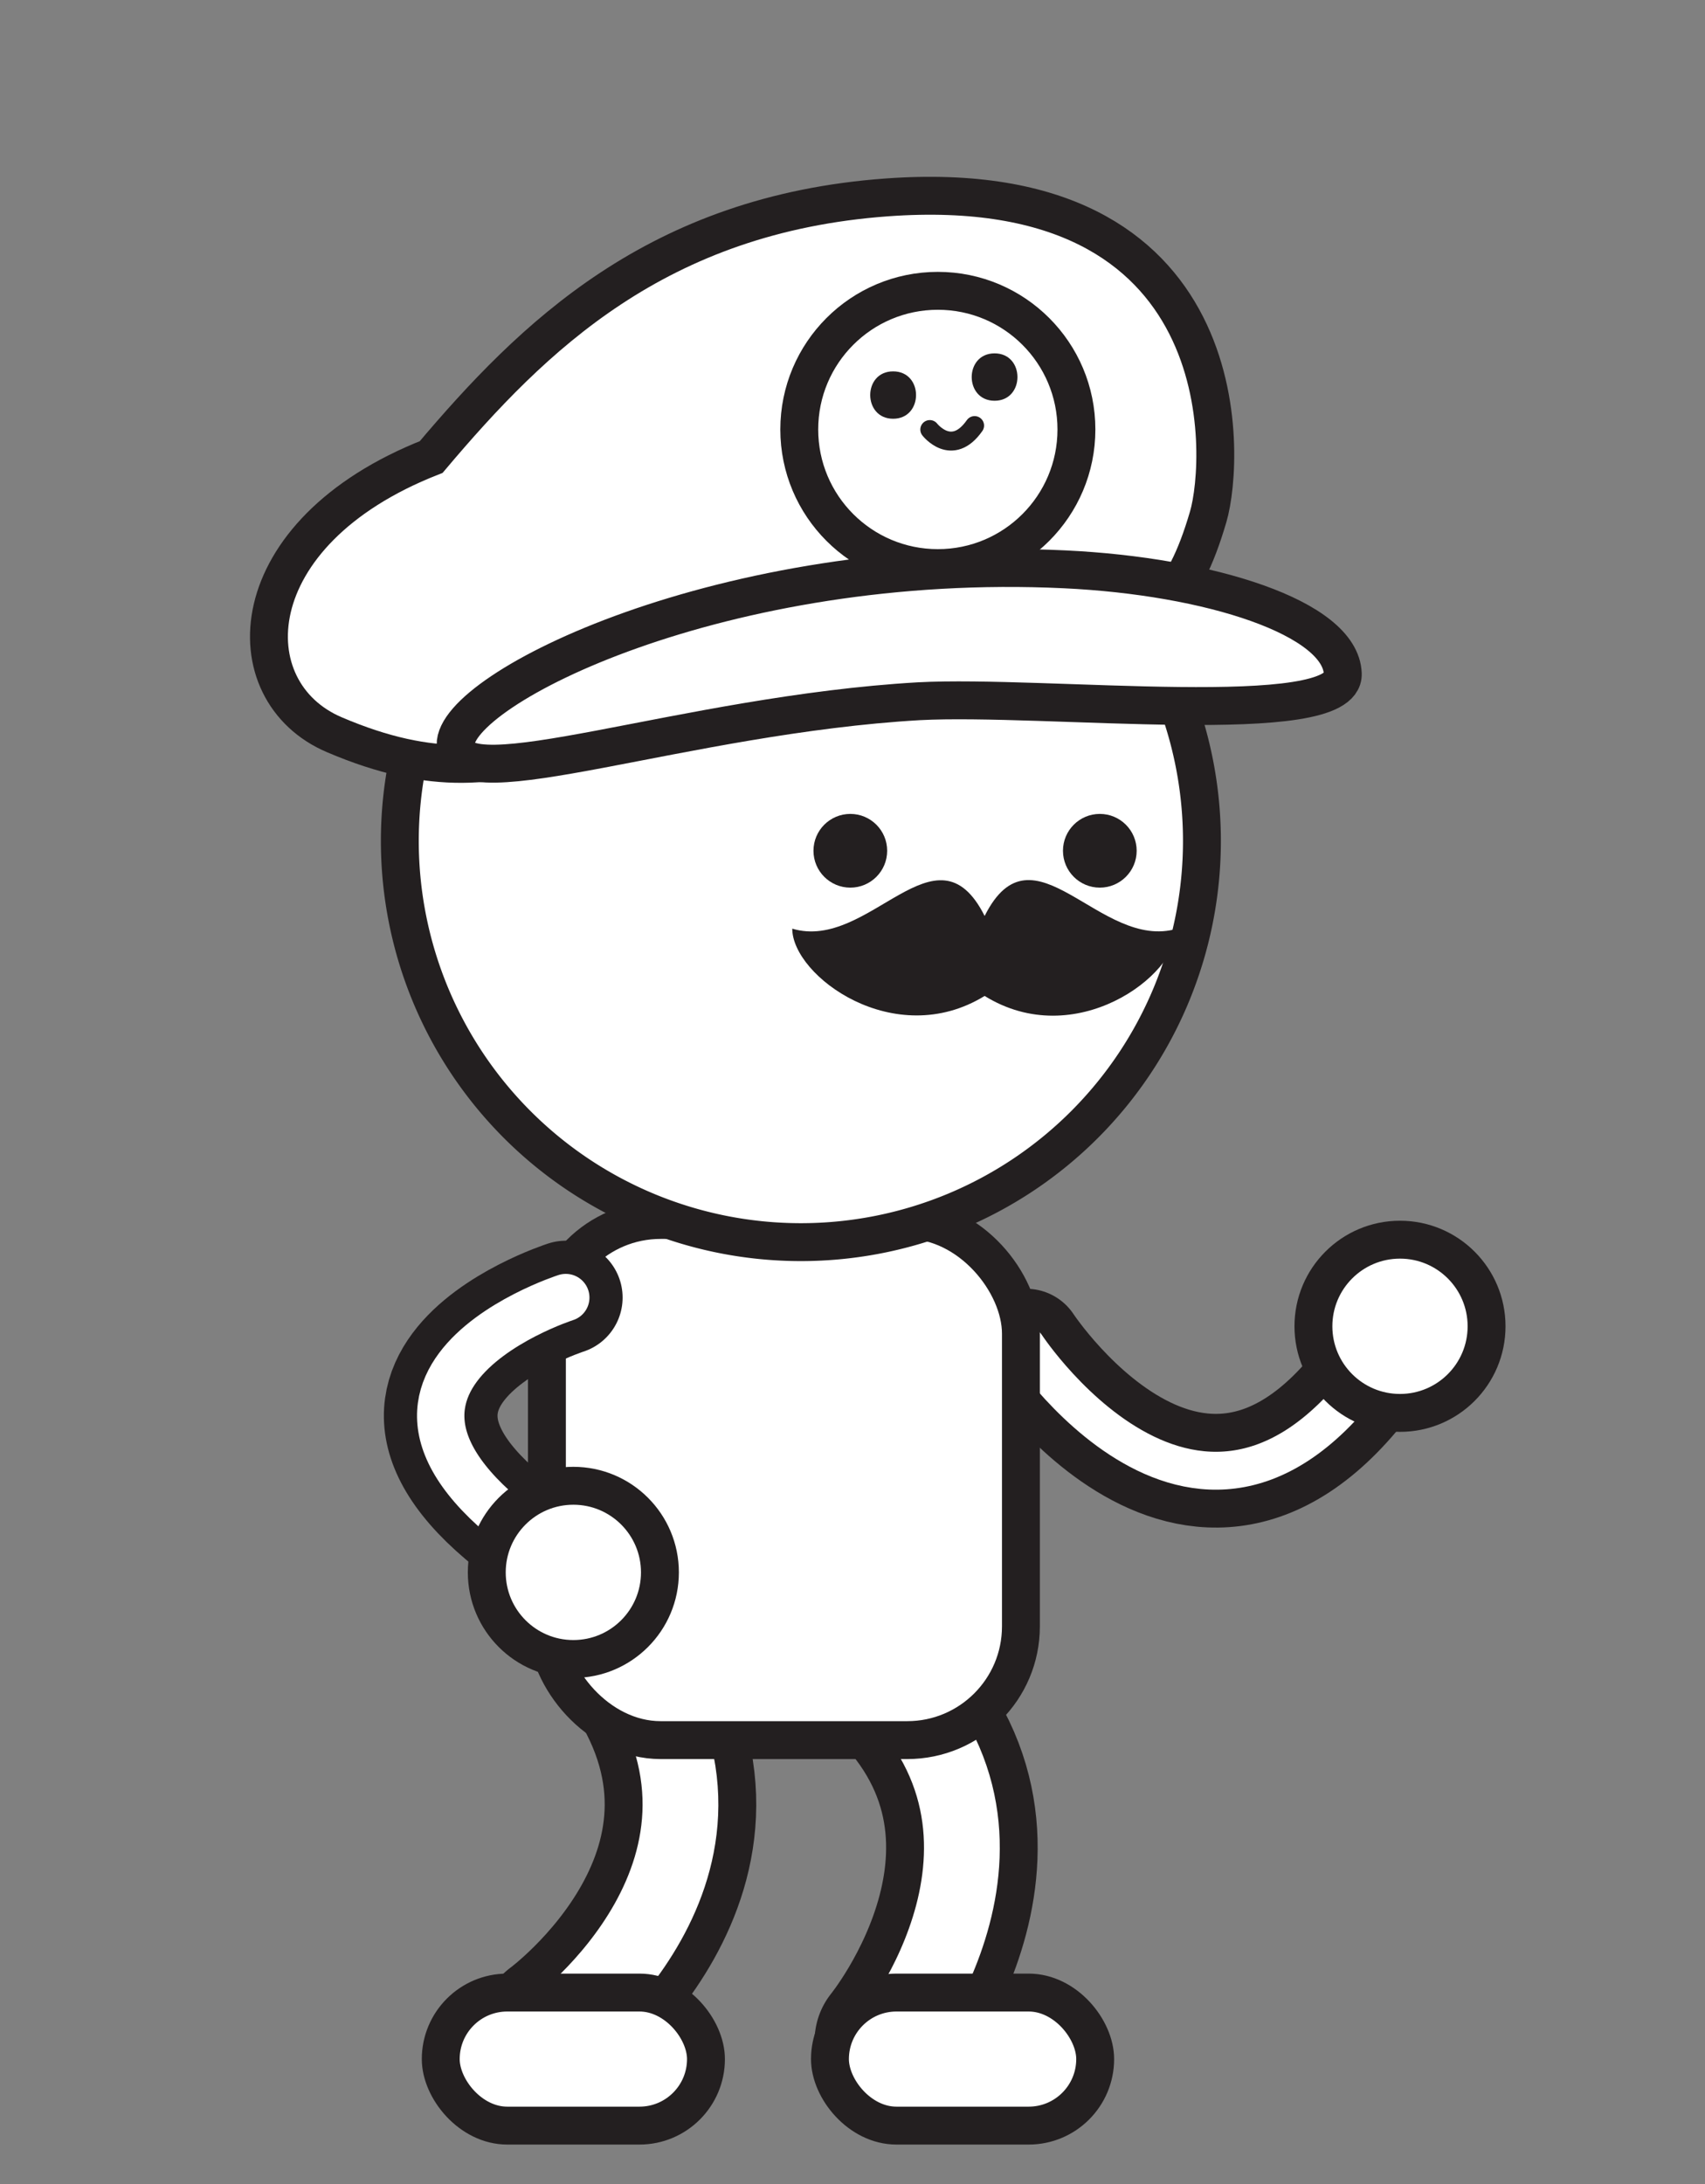 <svg xmlns="http://www.w3.org/2000/svg" viewBox="0 0 180 230.5"><rect x="0" y="0" width="180" height="230.5" fill="#808080" stroke="none"/><defs><style>.cls-1,.cls-10,.cls-2,.cls-4,.cls-5,.cls-8,.cls-9{fill:none;}.cls-1,.cls-10,.cls-3,.cls-4,.cls-6,.cls-8{stroke:#231f20;}.cls-1,.cls-10,.cls-2,.cls-4,.cls-5,.cls-6,.cls-8,.cls-9{stroke-linecap:round;}.cls-1,.cls-10,.cls-2,.cls-3,.cls-4,.cls-5,.cls-6,.cls-8,.cls-9{stroke-miterlimit:10;}.cls-1{stroke-width:16px;}.cls-2,.cls-5,.cls-9{stroke:#fff;}.cls-2{stroke-width:8px;}.cls-3,.cls-6{fill:#fff;}.cls-3,.cls-5,.cls-6{stroke-width:4px;}.cls-4{stroke-width:12px;}.cls-7{fill:#231f20;}.cls-8{stroke-width:3px;}.cls-9{stroke-width:5px;}.cls-10{stroke-width:2px;}</style></defs><title>sticker_Artboard 22</title><g id="Top_layer"><path class="cls-1" d="M58.68,214.05S81.94,197,66.61,175.34"/><path class="cls-2" d="M58.68,214.05S81.94,197,66.61,175.34"/><rect class="cls-3" x="46.53" y="210.26" width="28" height="14.04" rx="7.02" ry="7.02" transform="translate(121.06 434.57) rotate(-180)"/><path class="cls-4" d="M108.34,142s20.39,31,39.46-2"/><path class="cls-5" d="M108.34,142s20.39,31,39.46-2"/><path class="cls-1" d="M94,215.37s18.25-22.36-2-39.46"/><path class="cls-2" d="M94,215.37s18.25-22.36-2-39.46"/><rect class="cls-6" x="57.73" y="128.74" width="50.04" height="54.89" rx="12" ry="12" transform="translate(165.51 312.37) rotate(-180)"/><path class="cls-3" d="M42.21,88.74A42.34,42.34,0,1,0,84.55,46.4,42.34,42.34,0,0,0,42.21,88.74Z"/><circle class="cls-7" cx="89.77" cy="89.78" r="3.89"/><circle class="cls-7" cx="116.11" cy="89.78" r="3.89"/><path class="cls-8" d="M99.57,95.81a4.39,4.39,0,1,0,8.77,0"/><path class="cls-4" d="M59.73,136.93s-31,9.94,2,29"/><path class="cls-9" d="M59.73,136.93s-31,9.94,2,29"/><circle class="cls-6" cx="147.8" cy="139.96" r="9.14"/><circle class="cls-6" cx="60.53" cy="165.93" r="9.14"/><rect class="cls-3" x="87.61" y="210.26" width="28" height="14.04" rx="7.02" ry="7.02" transform="translate(203.23 434.57) rotate(-180)"/><path class="cls-3" d="M127.55,54.54c-5.35,18.27-13,8.84-38.86,14s-32.54,17.89-53.38,9c-10.71-4.54-10.2-21.3,10.21-29.31C56.26,35.52,69.37,22.59,93.63,20.83,130.82,18.13,129.39,48.28,127.55,54.54Z"/><circle class="cls-3" cx="99.01" cy="45.32" r="14.63"/><path class="cls-3" d="M141.76,71.1C142,77,110.34,73.29,97,74,72.24,75.43,48.3,84.52,48.1,78.62s28.25-20.25,64.3-18.54C127.66,60.8,141.55,65.2,141.76,71.1Z"/><path class="cls-7" d="M94.29,44.19c3.22,0,3.23-5,0-5s-3.22,5,0,5Z"/><path class="cls-7" d="M105,42.29c3.22,0,3.22-5,0-5s-3.22,5,0,5Z"/><path class="cls-10" d="M98.16,45.33s2.33,3,4.73-.42"/><path class="cls-7" d="M124.27,98c0,5-10.8,13-20.32,7.1C94.44,110.94,83.64,103,83.64,98c8.14,2.44,15.18-11.53,20.31-1.34C109.08,86.44,116.12,100.41,124.27,98Z"/></g></svg>